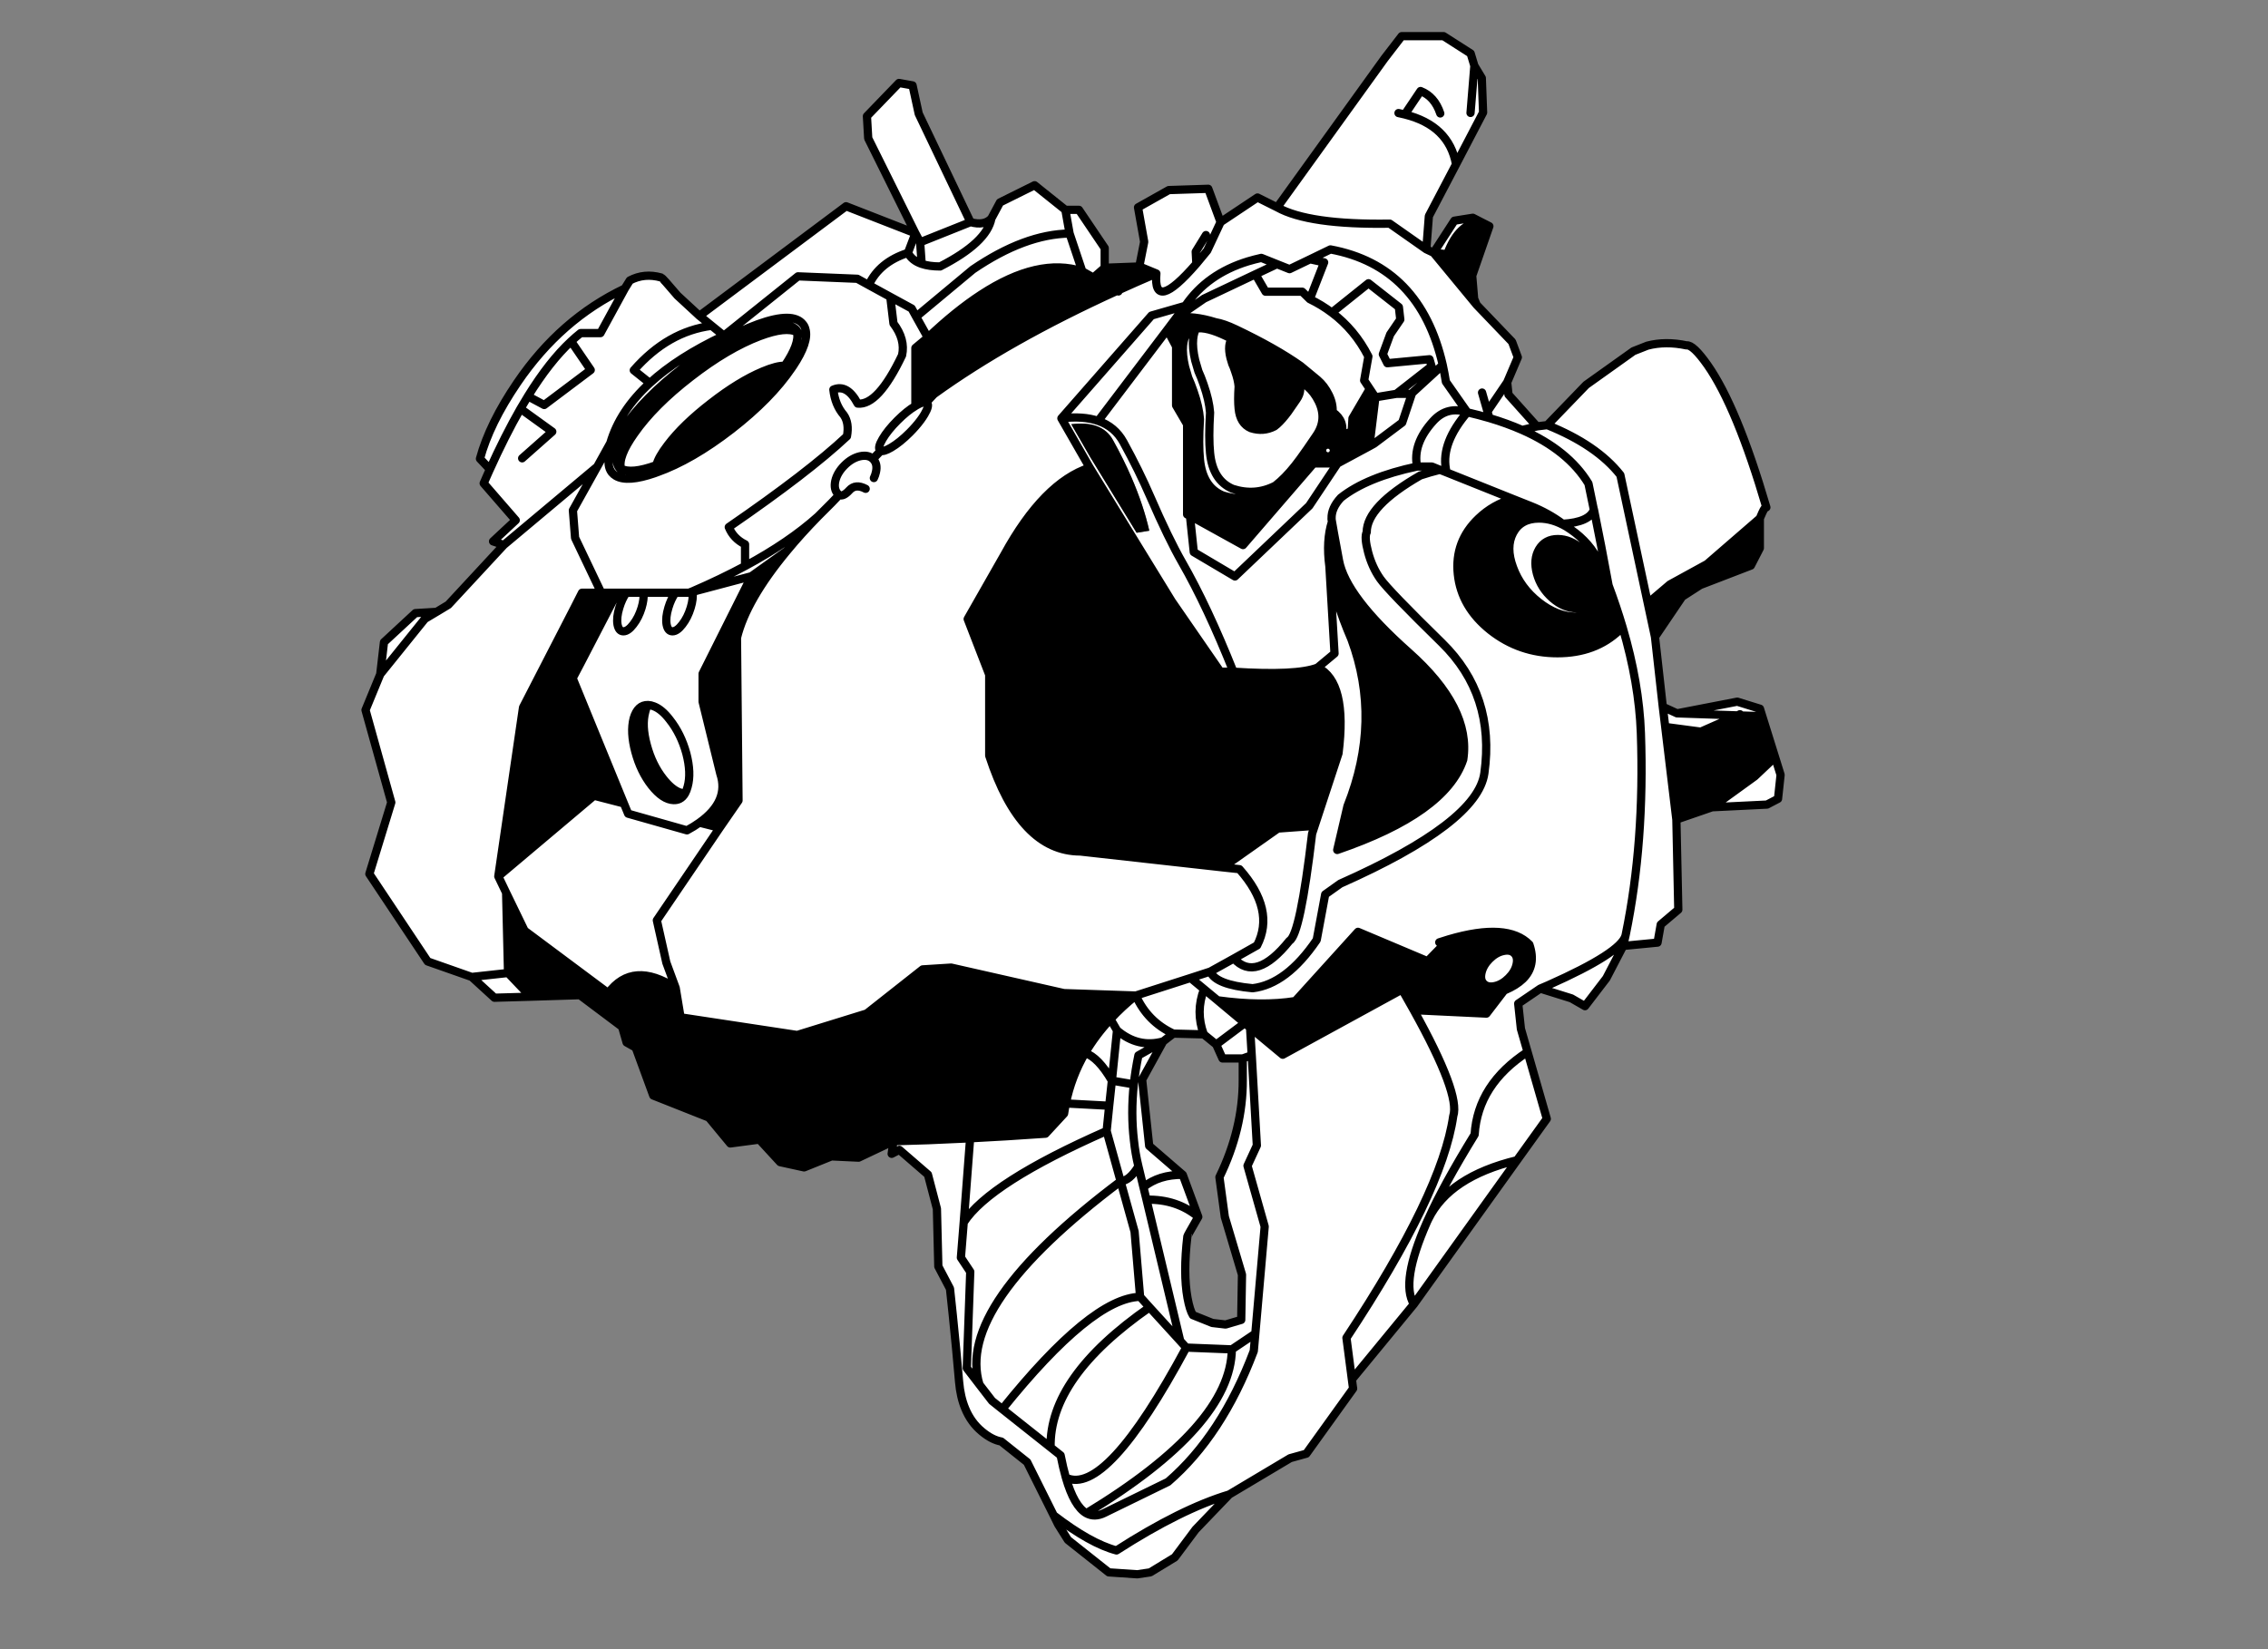 <?xml version="1.0" encoding="utf-8"?>
<!-- Generator: Adobe Illustrator 16.0.0, SVG Export Plug-In . SVG Version: 6.00 Build 0)  -->
<!DOCTYPE svg PUBLIC "-//W3C//DTD SVG 1.0//EN" "http://www.w3.org/TR/2001/REC-SVG-20010904/DTD/svg10.dtd">
<svg version="1.0" id="Layer_1" xmlns="http://www.w3.org/2000/svg" xmlns:xlink="http://www.w3.org/1999/xlink" x="0px" y="0px"
	 width="550px" height="400px" viewBox="0 0 550 400" enable-background="new 0 0 550 400" xml:space="preserve">
<rect x="0" y="0" width="550" height="400" fill="#808080" stroke="none"/>
<g>
	<path fill-rule="evenodd" clip-rule="evenodd" fill="#FFFFFF" d="M401.34,154.461l1.895,16.972l3.449,1.585l14.611-2.829
		l5.502,1.709l0.559,1.803l-5.969-0.187l-8.92,3.947l-8.641-1.15l2.703,22.475l0.467,21.851l-4.26,3.606l-0.775,4.383l-8.332,0.808
		l-4.072,7.833l-5.189,6.776l-3.295-1.896l-7.553-2.362l-5.348,3.638l0.654,6.123l1.615,5.595l4.662,16.227l-7.211,10.039
		l-25.021,34.906l-15.014,18.246l0.124,1.119l0.155,1.12l-11.346,15.79l-3.916,1.088l-14.765,8.797l-8.175,8.517l-5.035,6.744
		l-5.969,3.638l-3.14,0.466l-6.9-0.466l-9.915-7.864l-2.363-3.761l-1.088-2.208l-6.434-12.899l-6.279-5.004
		c-1.513-0.27-3.077-1.078-4.693-2.424c-1.762-1.452-3.108-3.307-4.041-5.565c-0.788-1.885-1.285-4.051-1.492-6.496
		c-0.456-5.367-0.963-10.744-1.523-16.133l-0.684-6.464l-2.828-5.378l-0.342-13.987l-2.176-8.3l-6.932-5.999l-1.865,0.964
		l0.435-3.046c5.45-0.125,11.231-0.343,17.345-0.654c0.414-0.021,0.829-0.041,1.243-0.062c5.802-0.29,11.895-0.663,18.278-1.118
		l4.506-4.881c0.125-0.829,0.27-1.647,0.436-2.455c0.871-4.311,2.424-8.394,4.663-12.247c2.155,0.725,4.32,2.963,6.496,6.714
		c-2.176-3.751-4.341-5.989-6.496-6.714c1.679-2.86,3.729-5.596,6.153-8.207l1.586,2.736l-1.586-2.736
		c1.824-1.989,3.876-3.896,6.155-5.719l-17.469-0.591l-27.322-6.186l-6.901,0.436l-13.552,10.692l-16.878,5.222l-28.286-4.289
		l-1.181-7.118l-2.269-6.154l-2.3-10.258l15.231-22.442l-15.231,22.442l2.3,10.258l2.269,6.154
		c-6.942-4.496-12.392-4.082-16.35,1.243l-20.298-15.138l-4.476-9.231l0.466,19.489l5.471,5.75l-8.766,0.249l-5.502-5.036
		l-10.692-3.761l-14.143-21.229l5.315-17.345l-6.248-22.411l3.574-8.672l0.902-7.771l7.616-7.057l5.16-0.311l2.828-1.709
		l13.459-14.516l-2.611-0.87l5.501-5.129l-7.771-8.952c0.291-0.663,0.57-1.306,0.84-1.927l0.528-1.181l0.124-0.311l-2.393-2.549
		c1.554-5.719,4.569-11.864,9.045-18.433c6.983-10.278,15.676-17.894,26.08-22.846l1.212-1.958c2.342-1.243,4.88-1.482,7.616-0.715
		c0.228,0.083,1.544,1.544,3.947,4.383l5.315,4.911l35.56-26.576l16.815,6.559l-11.438-23.033l-0.311-5.377l7.771-8.051l3.294,0.591
		l1.492,6.87l12.558,26.296c2.238,0.622,3.927,0.321,5.066-0.901l2.083-3.885l8.393-4.166l7.459,5.968h3.295l6.248,9.263v4.787
		l-2.734,2.394l-2.705-1.523c-7.086-2.3-15.262-0.425-24.525,5.626c-4.103,2.673-8.413,6.155-12.93,10.444l-2.829-5.066
		l13.739-11.439c8.393-5.719,16.215-8.631,23.469-8.734l3.076,9.17l-3.076-9.17c-7.254,0.104-15.076,3.015-23.469,8.734
		l-13.739,11.439l2.829,5.066l-3.016,2.518v14.081c-1.347,0.788-2.797,1.958-4.352,3.513c-1.575,1.575-2.776,3.067-3.605,4.476
		c-0.829,1.409-1.036,2.321-0.622,2.735c0.041,0.042,0.104,0.083,0.187,0.125c-0.083-0.042-0.146-0.083-0.187-0.125
		c-0.415-0.414-0.208-1.326,0.622-2.735c0.829-1.409,2.031-2.901,3.605-4.476c1.554-1.554,3.005-2.725,4.352-3.513
		c0.042-0.042,0.083-0.073,0.125-0.093c1.181-0.684,2.009-0.943,2.487-0.777c0.103,0.042,0.186,0.094,0.248,0.156
		c0.394,0.394,0.176,1.295-0.653,2.704c-0.559,0.954-1.295,1.948-2.207,2.984c-0.435,0.498-0.901,0.995-1.398,1.493
		c-1.575,1.575-3.067,2.776-4.476,3.605c-1.243,0.726-2.083,0.984-2.518,0.777l-1.896,1.99l0.031,0.031
		c0.767,0.767,0.995,1.823,0.684,3.17c-0.104,0.498-0.27,0.974-0.498,1.43c0.228-0.457,0.394-0.933,0.498-1.43
		c0.311-1.347,0.083-2.403-0.684-3.17l-0.031-0.031l1.896-1.99c0.435,0.207,1.274-0.052,2.518-0.777
		c1.409-0.829,2.901-2.03,4.476-3.605c0.497-0.498,0.963-0.995,1.398-1.493c0.912-1.036,1.648-2.03,2.207-2.984
		c0.829-1.409,1.047-2.311,0.653-2.704c-0.062-0.062-0.145-0.114-0.248-0.156l1.896-2.02c12.081-8.724,26.887-17.076,44.418-25.053
		l0.311,0.155l-0.311-0.155c3.088-1.409,6.258-2.808,9.512-4.196l-4.135-1.71l1.182-5.968l-1.492-8.362l7.46-4.196l9.574-0.311
		l2.983,8.082l8.953-5.968l4.787,2.393l26.016-36.119l4.166-5.409h10.164l6.559,4.196l0.901,2.984l1.802,2.984l0.312,8.361
		l-6.559,12.558l-6.59,12.558l-0.622,8.051l1.772,0.839l5.034-7.771l4.478-0.715l1.988,1.026c-3.584,0.124-6.32,2.735-8.205,7.833
		l-3.295-0.373l10.443,12.651l8.578,8.952l1.4,3.761l-2.58,6.062l0.311,2.984l6.9,7.709l2.518-0.311l9.42-9.76l11.467-8.175
		l3.389-1.337c2.943-0.767,6.113-0.787,9.512-0.062c1.037-0.145,2.725,1.44,5.066,4.756c4.746,6.776,9.502,18.288,14.268,34.534
		c-0.207-0.125-0.527,0.29-0.963,1.244l-0.621,1.429l-12.777,11.066l-9.014,4.942l-5.377,4.569l-6.652-31.115
		c-3.791-4.829-9.697-8.859-17.717-12.092c8.02,3.233,13.926,7.263,17.717,12.092l6.652,31.115L401.34,154.461z M284.526,250.695
		c-4.165-1.927-7.19-5.004-9.076-9.231C277.336,245.691,280.361,248.769,284.526,250.695z M220.184,61.335l1.802-4.756l1.15,2.175
		l0.373,5.253l-0.373-5.253l-1.15-2.175L220.184,61.335z M210.672,69.137c1.721-3.709,4.891-6.311,9.512-7.802
		c0.642,1.243,1.75,2.134,3.326,2.673c1.222,0.415,2.715,0.622,4.476,0.622c7.564-3.875,11.708-7.761,12.433-11.656
		c-0.726,3.896-4.869,7.781-12.433,11.656c-1.761,0-3.254-0.207-4.476-0.622c-1.575-0.539-2.684-1.43-3.326-2.673
		C215.562,62.827,212.393,65.428,210.672,69.137z M215.895,71.997l5.19,2.829l1.088,1.989l-1.088-1.989L215.895,71.997z
		 M415.17,195.802l10.352-7.491l4.943-4.663l1.336,4.29l-0.623,5.813l-2.672,1.398L415.17,195.802z M280.424,66.339
		c-0.561,6.527,2.673,5.74,9.697-2.363l-0.155-2.921l2.487-4.041l-2.487,4.041l0.155,2.921
		C283.097,72.08,279.863,72.867,280.424,66.339z M295.996,53.875l-3.232,6.901c-0.933,1.161-1.812,2.228-2.643,3.201
		c0.83-0.974,1.71-2.041,2.643-3.201L295.996,53.875z M306.906,70.753h8.891l1.834,1.802l3.48-8.921l-3.418-0.746l-4.974,2.393
		l-3.046-1.212l-5.223,2.456L306.906,70.753l-2.455-4.228l5.223-2.456l3.046,1.212l4.974-2.393l3.418,0.746l-3.48,8.921
		l-1.834-1.802H306.906z M264.26,113.431l-6.869-11.967l21.852-24.929l8.206-2.362c3.503-5.16,8.569-8.755,15.2-10.786
		c1.036-0.311,2.113-0.591,3.232-0.839l3.793,1.522l-3.793-1.522c-1.119,0.248-2.196,0.528-3.232,0.839
		c-6.631,2.031-11.697,5.626-15.2,10.786l-8.206,2.362l-21.852,24.929L264.26,113.431z M339.141,27.422
		c0.518,0.104,1.025,0.218,1.523,0.342l3.822-5.688c2.279,0.891,3.875,2.704,4.787,5.44c-0.912-2.736-2.508-4.549-4.787-5.44
		l-3.822,5.688C340.166,27.64,339.658,27.526,339.141,27.422z M340.664,27.765c7.149,1.782,11.293,5.812,12.434,12.091
		C351.957,33.577,347.813,29.546,340.664,27.765z M356.609,27.392l0.933-11.439L356.609,27.392z M317.693,62.889l4.941-2.394
		c14.506,2.694,23.582,12.029,27.229,28.006c0.29,1.327,0.549,2.694,0.777,4.103l5.19,7.398c1.865,0.436,3.648,0.902,5.347,1.399
		l-0.466-1.617l-1.306-4.569l1.306,4.569l0.466,1.617c-1.698-0.497-3.481-0.963-5.347-1.399l-5.19-7.398
		c-0.229-1.409-0.487-2.776-0.777-4.103c-3.647-15.977-12.724-25.312-27.229-28.006L317.693,62.889z M345.886,60.464l-8.859-6.217
		c-13.116,0.208-22.214-1.108-27.29-3.948c5.076,2.839,14.174,4.155,27.29,3.948L345.886,60.464z M317.631,72.556
		c1.928,0.933,3.709,2.021,5.346,3.264l8.891-7.119l7.366,5.782l0.343,3.015l-2.455,3.606l-1.773,4.818l1.088,2.176l10.227-0.964
		l0.498,1.709l0.498,1.71l2.206-2.052l-2.206,2.052l-0.498-1.71l-0.498-1.709l-10.227,0.964l-1.088-2.176l1.773-4.818l2.455-3.606
		l-0.343-3.015l-7.366-5.782l-8.891,7.119C321.34,74.577,319.559,73.488,317.631,72.556z M332.084,108.24l1.119-0.622l6.84-5.129
		l2.33-6.962h-3.762l-5.066,0.839l5.066-0.839h3.762l-2.33,6.962l-6.84,5.129L332.084,108.24l1.461-11.874l-1.367-2.051
		l-1.368-2.052l1.026-5.812c-2.196-4.311-5.149-7.854-8.859-10.631c3.71,2.777,6.663,6.32,8.859,10.631l-1.026,5.812l1.368,2.052
		l-4.196,7.149l-0.187,3.201l-2.549,0.995c0.705-2.362,0.01-4.269-2.082-5.72c0.082-1.368-0.229-2.766-0.934-4.196
		c-0.725-1.471-1.637-2.673-2.735-3.605l-4.103-3.388c-4.041-2.86-9.283-5.823-15.729-8.89c-1.906-0.912-3.543-1.482-4.911-1.71
		c-3.563-1.119-6.734-1.471-9.511-1.057l-2.176,2.891l2.145,4.01v14.33l2.673,4.569v21.883l0.684,0.311l12.868,7.118l17.096-19.8
		h5.814l-6.839,10.257l-18.028,17.158l-9.979-5.906l-0.933-8.827l0.933,8.827l9.979,5.906l18.028-17.158l6.839-10.257
		L332.084,108.24z M338.611,95.527l8.549-6.684L338.611,95.527z M347.658,90.553l-5.223,4.787l-0.062,0.187l0.062-0.187
		L347.658,90.553z M323.008,126.548c-0.041-0.208-0.072-0.405-0.094-0.591c0-0.083,0-0.166,0-0.249
		c-0.041-1.658,0.705-3.316,2.238-4.974c4.207-3.336,10.372-5.865,18.495-7.584c-0.746-3.668,0.56-7.346,3.917-11.035
		c2.259-2.486,5.014-3.191,8.268-2.114c-3.254-1.077-6.009-0.373-8.268,2.114c-3.357,3.688-4.663,7.367-3.917,11.035
		c-8.123,1.72-14.288,4.248-18.495,7.584c-1.533,1.658-2.279,3.315-2.238,4.974c0,0.083,0,0.166,0,0.249
		C322.936,126.144,322.967,126.341,323.008,126.548z M309.301,117.783c-3.979,3.067-8.258,3.854-12.838,2.362
		c-3.211-1.367-5.035-4.269-5.471-8.703c-0.249-2.424-0.249-5.688,0-9.792c-0.145-1.968-0.663-4.227-1.555-6.776
		c-0.436-1.264-0.859-2.342-1.273-3.233l-0.777-2.642c-0.477-2.031-0.643-3.771-0.498-5.222c0.229-2.445,1.295-3.813,3.202-4.103
		c-0.394,0.643-0.643,1.482-0.747,2.518c-0.145,1.45,0.021,3.191,0.498,5.222l0.777,2.642c0.414,0.891,0.84,1.969,1.274,3.233
		c0.892,2.548,1.409,4.807,1.554,6.776c-0.248,4.103-0.248,7.367,0,9.791c0.436,4.435,2.26,7.336,5.471,8.704
		C302.564,119.741,306.026,119.482,309.301,117.783c-3.274,1.699-6.736,1.958-10.383,0.777c-3.211-1.368-5.035-4.269-5.471-8.704
		c-0.248-2.424-0.248-5.688,0-9.791c-0.145-1.969-0.662-4.228-1.554-6.776c-0.435-1.264-0.86-2.342-1.274-3.233l-0.777-2.642
		c-0.477-2.031-0.643-3.772-0.498-5.222c0.104-1.036,0.354-1.875,0.747-2.518c1.699-0.27,4.071,0.321,7.118,1.772
		c0.787,0.373,1.554,0.746,2.301,1.119c-0.374-0.042-0.705-0.042-0.996,0c-0.207,0.352-0.342,0.808-0.403,1.368
		c-0.083,0.787,0.011,1.741,0.28,2.86l0.434,1.461c0.229,0.476,0.457,1.067,0.686,1.771c0.496,1.388,0.787,2.622,0.869,3.699
		c-0.145,2.259-0.145,4.051,0,5.377c0.229,2.425,1.223,4.01,2.984,4.756c1.989,0.643,3.886,0.498,5.688-0.435
		c0.209-0.166,0.426-0.342,0.653-0.529c0.829-0.746,1.71-1.75,2.643-3.015c0.519-0.726,1.212-1.73,2.083-3.015
		c1.035-1.471,1.16-3.015,0.372-4.631c-0.103-0.228-0.217-0.446-0.342-0.653l2.581,2.145c1.098,0.933,2.01,2.135,2.734,3.606
		c1.451,2.963,1.232,5.781-0.652,8.454c-1.596,2.363-2.87,4.197-3.824,5.502c-1.678,2.3-3.283,4.134-4.817,5.502
		C310.088,117.14,309.693,117.472,309.301,117.783z M320.615,109.266c0-0.394,0.134-0.736,0.403-1.026
		c0.29-0.27,0.632-0.404,1.026-0.404c0.393,0,0.725,0.134,0.994,0.404c0.291,0.29,0.436,0.632,0.436,1.026
		c0,0.394-0.145,0.725-0.436,0.995c-0.27,0.291-0.602,0.435-0.994,0.435c-0.395,0-0.736-0.145-1.026-0.435
		C320.749,109.991,320.615,109.659,320.615,109.266z M283.066,79.985l-16.755,22.101c2.715,0.933,4.757,2.652,6.124,5.16
		c2.508,4.559,4.693,8.994,6.559,13.304c2.9,6.693,5.461,11.978,7.678,15.853c4.082,7.129,8.227,15.967,12.433,26.515
		c-4.206-10.548-8.351-19.386-12.433-26.515c-2.217-3.875-4.777-9.159-7.678-15.853c-1.865-4.31-4.051-8.745-6.559-13.304
		c-1.367-2.507-3.409-4.227-6.124-5.16L283.066,79.985z M296.525,210.381l13.365-9.419l8.921-0.653l-0.622,1.897
		c-1.926,16.35-3.75,25-5.47,25.954c-5.45,6.797-9.946,8.237-13.49,4.32l-5.72,3.171l5.72-3.171c3.544,3.917,8.04,2.477,13.49-4.32
		c1.72-0.954,3.544-9.604,5.47-25.954l0.622-1.897l5.782-17.593c1.45-11.542-0.238-18.474-5.066-20.795l4.103-3.419l-1.243-21.137
		l1.243,21.137l-4.103,3.419c-3.42,1.327-10.227,1.658-20.423,0.995h-3.17l-11.78-17.065l-19.895-32.419
		c-7.418,2.424-14.318,9.459-20.701,21.105l-8.89,15.604l5.222,13.49v19.646c5.035,15.479,12.393,23.229,22.069,23.25
		L296.525,210.381l4.041,0.435c5.822,6.569,7.252,12.734,4.289,18.494l-5.626,3.171l5.626-3.171
		c2.963-5.76,1.533-11.925-4.289-18.494L296.525,210.381z M393.629,229.435c0.188-0.829,0.375-1.657,0.561-2.487
		C394.004,227.777,393.816,228.605,393.629,229.435z M322.387,137.365c0.662,5.057,2.445,10.962,5.346,17.718
		c4.87,13.138,4.549,26.619-0.963,40.44l-2.486,10.631c17.488-5.989,27.674-13.294,30.555-21.914
		c1.305-8.352-3.119-17.034-13.273-26.048s-15.77-16.422-16.847-22.225s-1.647-8.942-1.71-9.418
		C322.034,129.573,321.826,133.179,322.387,137.365z M366.867,121.015l-16.07-6.434l-1.585-0.622c-0.021,0-0.042,0-0.062,0
		c-1.657,0.414-3.233,0.87-4.725,1.367c-8.662,4.974-12.993,9.563-12.993,13.77c-0.414,0.787-0.301,2.404,0.342,4.849
		c0.643,2.425,1.627,4.581,2.953,6.466c1.326,1.886,6.311,7.056,14.951,15.511c8.621,8.455,12.051,18.992,10.289,31.612
		c-1.119,8.02-12.766,16.952-34.938,26.794l-3.668,2.61l-2.052,11.035c-4.869,7.17-10.049,11.076-15.541,11.719
		c-6.01-0.56-9.429-1.906-10.258-4.041l-4.787,1.555l3.264,2.704l3.264,2.704l-3.264-2.704l-3.264-2.704l4.787-1.555
		c0.829,2.135,4.248,3.481,10.258,4.041c5.492-0.643,10.672-4.549,15.541-11.719l2.052-11.035l3.668-2.61
		c22.173-9.843,33.819-18.774,34.938-26.794c1.762-12.62-1.668-23.157-10.289-31.612c-8.641-8.455-13.625-13.625-14.951-15.511
		c-1.326-1.885-2.311-4.041-2.953-6.466c-0.643-2.445-0.756-4.062-0.342-4.849c0-4.207,4.331-8.796,12.993-13.77
		c1.491-0.497,3.067-0.953,4.725-1.367c0.021,0,0.041,0,0.062,0l1.585,0.622L366.867,121.015z M351.388,227.818
		c-0.767,0.228-1.554,0.477-2.362,0.746C349.834,228.295,350.621,228.046,351.388,227.818l-5.19,5.315l-16.879-7.118l-15.2,16.785
		c-5.408,0.87-11.697,0.808-18.868-0.187l6.621,5.532l1.274,1.089l7.927,6.59l28.938-15.822c0.995,1.74,1.938,3.409,2.829,5.005
		l17.623,0.839l4.291-5.595l0.217-0.094c1.805-0.767,3.242-1.668,4.32-2.704c2.219-2.176,2.746-4.963,1.586-8.361
		C367.354,225.467,360.857,225.041,351.388,227.818z M350.797,114.581c-0.083-0.332-0.145-0.653-0.186-0.964
		c-0.705-4.186,1.035-8.724,5.221-13.615c-4.186,4.891-5.926,9.429-5.221,13.615C350.652,113.928,350.714,114.249,350.797,114.581z
		 M343.647,113.151h3.575l1.989,0.809l-1.989-0.809H343.647z M362.547,239.163c-1.182,0.271-2.094,0.084-2.735-0.559
		c-0.622-0.621-0.798-1.523-0.528-2.704c0.269-1.182,0.911-2.28,1.926-3.296c1.037-1.035,2.136-1.678,3.295-1.927
		c1.182-0.27,2.082-0.093,2.705,0.528c0.643,0.643,0.83,1.554,0.559,2.735c-0.248,1.16-0.891,2.259-1.926,3.295
		C364.826,238.252,363.729,238.895,362.547,239.163z M285.242,77.094l6.744-4.663l12.465-5.906l-12.465,5.906L285.242,77.094
		l2.206-2.922L285.242,77.094z M269.949,106.81c-0.912-1.699-2.291-2.87-4.135-3.512c-1.637-0.56-3.646-0.695-6.03-0.405
		l4.663,8.082l11.189,18.246l3.077-0.497c-0.933-4.103-2.372-8.414-4.321-12.931C273.129,112.872,271.648,109.877,269.949,106.81z
		 M353.532,139.292c0.56,5.284,3.191,9.802,7.896,13.552c4.725,3.73,10.143,5.595,16.256,5.595c6.135,0,11.148-1.865,15.045-5.595
		c0.27-0.249,0.518-0.497,0.746-0.746c-0.975-3.294-2.104-6.662-3.387-10.102c-0.416-1.036-0.861-2.042-1.338-3.015
		c0.746,2.714,0.58,5.077-0.498,7.087c-1.223,2.321-3.305,3.481-6.246,3.481c-2.943,0-5.896-1.161-8.859-3.481
		c-2.943-2.321-5.016-5.129-6.217-8.424c-1.223-3.274-1.223-6.071,0-8.393c1.242-2.321,3.336-3.481,6.277-3.481
		c2.219,0,4.447,0.663,6.684,1.989c-0.311-0.249-0.621-0.487-0.932-0.715c-2.301-1.72-4.871-3.15-7.709-4.289l-4.383-1.741
		c-3.17,0.891-5.938,2.466-8.3,4.725C354.65,129.47,352.973,133.987,353.532,139.292z M361.179,101.401
		c2.86,0.85,5.511,1.813,7.958,2.891l3.574-0.871l-3.574,0.871C366.689,103.214,364.039,102.251,361.179,101.401z M383.621,133.2
		c-1.865-1.637-3.814-2.456-5.844-2.456c-2.031,0-3.543,0.818-4.539,2.456c-0.973,1.637-1.148,3.616-0.527,5.937
		c0.643,2.321,1.896,4.299,3.762,5.937c1.885,1.638,3.844,2.456,5.875,2.456c2.029,0,3.533-0.818,4.506-2.456
		c0.994-1.637,1.17-3.616,0.529-5.937C386.76,136.816,385.506,134.837,383.621,133.2z M379.891,127.76
		c0.705,0.436,1.42,0.932,2.145,1.492c2.963,2.321,5.057,5.119,6.279,8.393c0.166,0.456,0.311,0.902,0.436,1.337
		c-0.125-0.435-0.27-0.881-0.436-1.337c-1.223-3.274-3.316-6.071-6.279-8.393C381.311,128.692,380.596,128.196,379.891,127.76z
		 M369.137,104.292c7.459,3.294,12.816,7.625,16.07,12.993c0.414,1.968,0.838,4.02,1.273,6.155c0.021,0.062,0.041,0.124,0.062,0.186
		c1.141,5.575,2.32,11.698,3.545,18.371c-1.225-6.673-2.404-12.796-3.545-18.371c-0.021-0.062-0.041-0.124-0.062-0.186
		c-0.436-2.135-0.859-4.187-1.273-6.155C381.953,111.918,376.596,107.587,369.137,104.292z M386.543,123.626
		c-0.746,2.031-3.273,3.17-7.584,3.419C383.27,126.796,385.797,125.657,386.543,123.626z M403.826,176.312l-0.592-4.879
		L403.826,176.312z M373.52,239.785c0.684-0.29,1.357-0.58,2.02-0.87c11.646-5.181,17.863-9.169,18.65-11.968
		c0.02-0.104,0.041-0.195,0.061-0.278c3.068-14.9,4.291-31.188,3.67-48.864c-0.291-8.082-1.771-16.651-4.445-25.707
		c2.674,9.055,4.154,17.625,4.445,25.707c0.621,17.675-0.602,33.963-3.67,48.864c-0.02,0.083-0.041,0.175-0.061,0.278
		c-0.787,2.799-7.004,6.787-18.65,11.968C374.877,239.205,374.203,239.495,373.52,239.785z M421.947,173.235l-0.561,0.28
		L421.947,173.235z M421.387,173.515l-14.703-0.497L421.387,173.515z M360.713,99.785l4.787-7.056L360.713,99.785z M270.881,249.919
		l-1.243,12.185l5.315,0.901c0.248-2.301,0.621-4.642,1.119-7.024l5.999-3.389C278.01,253.711,274.279,252.819,270.881,249.919
		c3.398,2.9,7.129,3.792,11.19,2.673l-5.999,3.389c-0.498,2.383-0.871,4.724-1.119,7.024l-5.315-0.901L270.881,249.919z
		 M286.826,284.95l3.762,10.195c-3.461-2.881-7.646-4.27-12.558-4.165l8.175,34.253l1.461,1.617l11.066,0.435l5.688-3.822
		l2.27-25.986l-4.166-14.733l2.27-4.912l-1.243-21.883l1.243,21.883l-2.27,4.912l4.166,14.733l-2.27,25.986l-5.688,3.822
		l-11.066-0.435l-1.461-1.617l-8.175-34.253c4.911-0.104,9.097,1.284,12.558,4.165c-1.782,3.087-2.662,4.663-2.643,4.725
		c-0.704,5.988-0.693,10.973,0.032,14.951c0.372,1.989,0.808,3.377,1.306,4.165l4.724,1.896l3.202,0.374l3.791-1.12l0.188-10.972
		l-4.165-14.019l-1.306-9.636c3.793-7.813,5.678-15.636,5.658-23.468v-5.316l2.175-0.777l-0.404-6.713l0.404,6.713l-2.175,0.777
		h-4.912l-1.523-3.388l-3.016-2.455l-7.397-0.188l-2.455,1.896l-5.098,9.263l1.71,16.07L286.826,284.95
		c-3.832-0.042-7.014,0.953-9.541,2.983l-1.213-5.035c-0.498-2.052-0.861-4.145-1.088-6.279c-0.518-4.393-0.528-8.932-0.031-13.614
		c-0.497,4.683-0.486,9.222,0.031,13.614c0.227,2.135,0.59,4.228,1.088,6.279l1.213,5.035
		C279.812,285.903,282.994,284.908,286.826,284.95z M271.751,286.504v0.031c-26.752,20.121-38.16,36.554-34.223,49.299l-3.077-4.01
		l0.839-23.376l-2.269-3.419l0.684-8.548c4.145-6.423,15.697-13.812,34.658-22.162L271.751,286.504l-3.388-12.185
		c-18.961,8.351-30.514,15.739-34.658,22.162l-0.684,8.548l2.269,3.419l-0.839,23.376l3.077,4.01
		c-3.938-12.745,7.471-29.178,34.223-49.299V286.504c1.451-0.062,2.892-1.265,4.321-3.605
		C274.643,285.239,273.202,286.441,271.751,286.504z M269.638,262.104l-0.653,6.093l-10.506-0.56l10.506,0.56L269.638,262.104z
		 M294.939,253.338l6.932-5.191L294.939,253.338z M291.986,239.91c-1.409,3.667-1.43,7.325-0.062,10.973
		C290.557,247.235,290.577,243.577,291.986,239.91z M275.45,241.464l13.272-4.258L275.45,241.464z M268.363,274.319l0.621-6.123
		L268.363,274.319z M278.03,290.98l-0.745-3.047L278.03,290.98z M271.751,286.535l3.389,12.185l1.337,15.821l2.299,2.549l7.43,8.144
		l-7.43-8.144l-2.299-2.549l-1.337-15.821L271.751,286.535z M342.871,316.312c-2.176-3.522-1.141-10.112,3.107-19.769
		c0.021-0.083,0.053-0.155,0.094-0.218l0.311-0.652c2.425-5.43,6.165-12.257,11.222-20.484c0.518-8.123,4.797-14.807,12.837-20.049
		c-8.04,5.242-12.319,11.926-12.837,20.049c-5.057,8.228-8.797,15.055-11.222,20.484l-0.311,0.652
		c-0.041,0.062-0.072,0.135-0.094,0.218C341.73,306.2,340.695,312.79,342.871,316.312z M327.981,335.678l-1.46-11.19
		c15.479-23.395,24.109-41.32,25.892-53.774c1.182-3.542-2.011-12.112-9.573-25.705c7.562,13.593,10.755,22.163,9.573,25.705
		c-1.782,12.454-10.413,30.38-25.892,53.774L327.981,335.678z M304.42,323.463l-0.373,4.228
		c-5.159,13.655-12.092,24.234-20.795,31.735l-15.479,7.554c-1.576,0.767-3.016,0.788-4.321,0.062
		c-1.989-1.139-3.647-4.02-4.974-8.641c-0.455-1.596-0.881-3.398-1.273-5.408l-2.426-1.928l-11.718-9.293l-2.487-1.99l-3.046-3.947
		l3.046,3.947l2.487,1.99l11.718,9.293l2.426,1.928c0.393,2.01,0.818,3.812,1.273,5.408c1.326,4.621,2.984,7.502,4.974,8.641
		c1.306,0.727,2.745,0.705,4.321-0.062l15.479-7.554c8.703-7.501,15.636-18.08,20.795-31.735L304.42,323.463z M298.11,362.473
		c-7.792,2.341-16.909,6.869-27.354,13.583c-4.228-1.119-9.305-3.958-15.231-8.518c5.927,4.56,11.004,7.398,15.231,8.518
		C281.201,369.342,290.318,364.813,298.11,362.473z M263.452,367.041c23.333-14.153,35.093-27.405,35.28-39.756
		C298.545,339.636,286.785,352.888,263.452,367.041z M367.893,281.406c-11.004,2.674-18.173,7.43-21.51,14.268
		C349.72,288.836,356.889,284.08,367.893,281.406z M167.932,143.426c4.601-1.989,8.849-4.03,12.745-6.124v-5.284
		c-1.886-0.933-3.202-2.321-3.948-4.165c12.931-8.89,22.484-16.236,28.659-22.038c0.394-2.134,0.135-3.854-0.777-5.16
		c-1.409-1.637-2.249-3.688-2.518-6.155c2.238-0.953,4.207,0.176,5.906,3.389c3.294,0.331,6.88-3.575,10.755-11.719
		c0.56-2.569-0.134-5.139-2.083-7.708l-0.777-6.465l-5.223-2.859l-2.766-1.523l-14.392-0.59l-17.967,14.392
		c-7.439,3.502-13.428,7.335-17.966,11.5c-4.87,4.476-8.062,9.325-9.574,14.547l-3.171,5.719l-5.906,10.6l0.529,6.683l6.341,13.304
		l-6.341-13.304l-0.529-6.683l5.906-10.6l3.171-5.719c1.512-5.222,4.704-10.071,9.574-14.547c4.538-4.165,10.527-7.999,17.966-11.5
		l17.967-14.392l14.392,0.59l2.766,1.523l5.223,2.859l0.777,6.465c1.948,2.569,2.642,5.139,2.083,7.708
		c-3.875,8.144-7.46,12.05-10.755,11.719c-1.699-3.212-3.668-4.342-5.906-3.389c0.269,2.466,1.108,4.518,2.518,6.155
		c0.912,1.306,1.171,3.026,0.777,5.16c-6.175,5.802-15.728,13.148-28.659,22.038c0.746,1.844,2.062,3.232,3.948,4.165v5.284
		C176.781,139.396,172.533,141.437,167.932,143.426z M149.655,143.769h2.207h4.196h7.709h3.294h-3.294h-7.709h-4.196H149.655h-3.854
		h-4.663l-1.896,3.73l-12.402,24.09l-5.999,40.967l23.157-19.52l0.311,0.03l6.994,1.803l-9.356-22.846l-3.077-7.522l1.865-3.544
		L149.655,143.769z M167.062,143.769l0.87-0.218c0-0.062,0-0.103,0-0.125C167.642,143.53,167.352,143.644,167.062,143.769z
		 M258.354,50.891l1.027,5.75L258.354,50.891z M235.353,53.875l-12.216,4.88L235.353,53.875z M151.521,69.976l-5.906,10.817h-4.818
		c-0.766,0.601-1.533,1.264-2.3,1.989l4.756,6.963l-11.283,8.485l-3.947-2.113c-0.601,0.974-1.202,1.979-1.803,3.015l7.708,5.564
		l-7.305,6.466l7.305-6.466l-7.708-5.564c0.601-1.036,1.202-2.041,1.803-3.015l3.947,2.113l11.283-8.485l-4.756-6.963
		c0.767-0.725,1.534-1.388,2.3-1.989h4.818L151.521,69.976z M175.547,81.415l-2.953-2.394c-7.108,0.912-13.407,4.507-18.898,10.786
		l3.885,3.108l-3.885-3.108c5.491-6.279,11.791-9.874,18.898-10.786L175.547,81.415z M148.349,114.581
		c-1.595-2.072-0.683-5.605,2.736-10.6c3.357-4.953,8.237-9.905,14.641-14.858c6.382-4.953,12.412-8.455,18.091-10.506
		c5.678-2.052,9.314-2.042,10.91,0.031c0.29,0.352,0.487,0.756,0.591,1.212c0.601,2.03-0.404,5.015-3.015,8.952
		c-0.083,0.146-0.176,0.28-0.28,0.404c-3.377,4.994-8.258,9.967-14.64,14.92c-6.403,4.953-12.434,8.434-18.091,10.444
		c-0.166,0.083-0.332,0.145-0.497,0.186c-4.435,1.534-7.574,1.762-9.418,0.684C148.981,115.224,148.64,114.933,148.349,114.581
		c0.291,0.352,0.632,0.643,1.026,0.87c1.844,1.078,4.984,0.85,9.418-0.684c0.166-0.042,0.332-0.103,0.497-0.186
		c5.657-2.01,11.688-5.492,18.091-10.444c6.382-4.953,11.263-9.926,14.64-14.92c0.104-0.125,0.197-0.259,0.28-0.404
		c2.611-3.937,3.616-6.921,3.015-8.952c-0.104-0.457-0.301-0.86-0.591-1.212c-1.595-2.073-5.232-2.083-10.91-0.031
		c-5.679,2.051-11.708,5.554-18.091,10.506c-6.403,4.953-11.283,9.905-14.641,14.858
		C147.666,108.976,146.754,112.509,148.349,114.581z M151.054,114.27c-0.332-0.207-0.622-0.466-0.87-0.777
		c-1.409-1.803-0.508-4.984,2.705-9.542c3.17-4.539,7.729-9.107,13.677-13.708c5.926-4.6,11.5-7.895,16.723-9.885
		c5.201-1.948,8.506-2.02,9.916-0.217c0.248,0.311,0.424,0.664,0.528,1.057c-0.104-0.394-0.28-0.746-0.528-1.057
		c-1.41-1.803-4.715-1.73-9.916,0.217c-5.222,1.99-10.796,5.285-16.723,9.885c-5.947,4.601-10.506,9.17-13.677,13.708
		c-3.212,4.558-4.114,7.739-2.705,9.542C150.432,113.804,150.722,114.063,151.054,114.27z M190.312,88.719
		c2.446-3.605,3.43-6.32,2.954-8.144c-1.72-0.974-4.735-0.653-9.045,0.963c-5.222,1.989-10.797,5.284-16.723,9.885
		c-5.948,4.6-10.506,9.169-13.677,13.708c-2.673,3.771-3.75,6.61-3.232,8.517c1.637,0.933,4.507,0.653,8.61-0.839
		c-4.103,1.492-6.973,1.772-8.61,0.839c-0.518-1.907,0.559-4.746,3.232-8.517c3.171-4.538,7.729-9.107,13.677-13.708
		c5.926-4.601,11.5-7.896,16.723-9.885c4.31-1.616,7.325-1.938,9.045-0.963C193.742,82.399,192.758,85.114,190.312,88.719z
		 M159.198,112.809c0.146-0.062,0.291-0.114,0.435-0.155c5.202-1.948,10.776-5.222,16.723-9.823
		c5.927-4.601,10.485-9.19,13.677-13.77c0.104-0.124,0.197-0.238,0.279-0.342c-1.243-0.062-3.025,0.394-5.346,1.368
		c-3.854,1.617-8.03,4.176-12.527,7.678c-4.517,3.481-8.029,6.88-10.537,10.195C160.369,109.97,159.467,111.586,159.198,112.809z
		 M144.837,113.182l-22.66,18.992L144.837,113.182z M126.218,99.132c-2.507,4.373-5.025,9.366-7.553,14.982
		C121.193,108.499,123.711,103.505,126.218,99.132z M138.496,82.782c-3.502,3.253-6.994,7.699-10.475,13.335
		C131.502,90.481,134.994,86.036,138.496,82.782z M105.89,148.399l-2.86,1.71l-10.817,13.428l10.817-13.428L105.89,148.399z
		 M156.059,143.769c0.103,1.036-0.052,2.248-0.466,3.636c-0.477,1.575-1.15,2.922-2.021,4.041c-0.85,1.119-1.647,1.679-2.394,1.679
		s-1.222-0.56-1.43-1.679c-0.187-1.119-0.042-2.466,0.435-4.041c0.415-1.388,0.974-2.601,1.679-3.636
		c-0.705,1.036-1.264,2.248-1.679,3.636c-0.477,1.575-0.622,2.922-0.435,4.041c0.208,1.119,0.684,1.679,1.43,1.679
		s1.544-0.56,2.394-1.679c0.871-1.119,1.543-2.466,2.021-4.041C156.007,146.017,156.162,144.804,156.059,143.769z M153.665,174.23
		c-0.58,2.238-0.446,4.942,0.404,8.113c0.849,3.17,2.166,5.895,3.947,8.175c1.824,2.3,3.596,3.481,5.315,3.543
		c0.539,0.021,1.026-0.072,1.461-0.28c0.539-0.269,0.984-0.715,1.336-1.336c-0.456-0.021-0.922-0.114-1.398-0.28
		c-1.264-0.497-2.56-1.585-3.886-3.263c-1.803-2.28-3.129-5.004-3.979-8.175c-0.87-3.17-0.995-5.875-0.374-8.113
		c0.146-0.642,0.363-1.181,0.653-1.616C155.468,170.956,154.307,172.033,153.665,174.23z M157.146,170.998h0.031
		c0.456,0.021,0.912,0.125,1.368,0.311c1.284,0.477,2.569,1.554,3.854,3.233c1.824,2.299,3.17,5.035,4.041,8.206
		c0.83,3.17,0.933,5.865,0.311,8.082c-0.166,0.643-0.373,1.181-0.622,1.617c0.249-0.436,0.456-0.974,0.622-1.617
		c0.622-2.217,0.519-4.911-0.311-8.082c-0.87-3.17-2.217-5.906-4.041-8.206c-1.285-1.679-2.57-2.756-3.854-3.233
		c-0.456-0.186-0.912-0.29-1.368-0.311H157.146z M151.303,194.869l1.026,2.487l14.267,4.041c1.119-0.601,2.124-1.223,3.015-1.865
		c-0.891,0.643-1.896,1.265-3.015,1.865l-14.267-4.041L151.303,194.869z M169.611,199.532l4.911,1.243l4.569-6.62l-0.373-39.477
		c1.492-6.113,5.533-13.138,12.123-21.075c2.217-2.694,4.735-5.481,7.553-8.362c-2.818,2.881-5.336,5.668-7.553,8.362l-8.61,6.155
		l-14.299,3.792c0.166,1.077,0.021,2.362-0.435,3.854c-0.477,1.575-1.15,2.922-2.021,4.041c-0.85,1.119-1.647,1.679-2.394,1.679
		c-0.746,0-1.222-0.56-1.429-1.679c-0.187-1.119-0.042-2.466,0.435-4.041c0.415-1.388,0.974-2.601,1.679-3.636
		c-0.705,1.036-1.264,2.248-1.679,3.636c-0.476,1.575-0.622,2.922-0.435,4.041c0.207,1.119,0.683,1.679,1.429,1.679
		c0.747,0,1.544-0.56,2.394-1.679c0.871-1.119,1.544-2.466,2.021-4.041c0.456-1.492,0.601-2.777,0.435-3.854l14.299-3.792
		l-11.843,23.654v6.776l4.289,17.469C176.169,192.093,174.481,196.051,169.611,199.532z M211.698,111.317
		c-0.747-0.726-1.792-0.943-3.14-0.653c-1.347,0.311-2.601,1.047-3.761,2.208c-1.181,1.181-1.927,2.445-2.238,3.792
		c-0.29,1.368-0.062,2.425,0.685,3.171c0.083,0.083,0.166,0.155,0.248,0.218l-1.834,1.927c-1.119,1.098-2.207,2.186-3.264,3.263
		c-4.683,4.207-10.589,8.227-17.717,12.061c7.128-3.833,13.034-7.854,17.717-12.061c1.057-1.077,2.145-2.165,3.264-3.263
		l1.834-1.927c-0.083-0.062-0.166-0.135-0.248-0.218c-0.747-0.746-0.975-1.803-0.685-3.171c0.311-1.347,1.058-2.61,2.238-3.792
		c1.161-1.161,2.414-1.896,3.761-2.208C209.906,110.374,210.952,110.592,211.698,111.317z M169.611,76.597l2.984,2.425
		L169.611,76.597z M209.926,118.56c-1.637-0.871-2.953-0.756-3.948,0.342c-0.995,1.099-1.824,1.481-2.487,1.15
		c0.663,0.331,1.492-0.052,2.487-1.15C206.973,117.803,208.29,117.689,209.926,118.56z M233.705,296.481l1.554-20.391
		L233.705,296.481z M120.841,212.556l1.896,3.948L120.841,212.556z M114.406,236.956l8.797-0.963L114.406,236.956z M254.779,351.064
		c-0.27-11.335,7.73-22.66,23.996-33.975C262.51,328.404,254.51,339.729,254.779,351.064z M276.477,314.541
		c-7.854,0.208-18.992,9.284-33.415,27.23C257.484,323.825,268.622,314.749,276.477,314.541z M258.479,358.4
		c6.486,3.108,16.215-7.408,29.188-31.55C274.693,350.992,264.965,361.509,258.479,358.4z M257.391,101.464
		c3.523-0.415,6.497-0.208,8.921,0.622C263.888,101.256,260.914,101.049,257.391,101.464z"/>
	<path fill-rule="evenodd" clip-rule="evenodd" d="M358.102,73.955l-10.443-12.651l3.295,0.373c1.885-5.098,4.621-7.709,8.205-7.833
		l2.021,1.025l-4.165,11.999l0.467,5.595L358.102,73.955z M426.766,125.74v7.211l-2.176,4.228l-12.277,4.725l-4.385,2.829
		l-6.588,9.729l-1.742-8.144l5.377-4.569l9.014-4.942L426.766,125.74z M430.465,183.648l-4.943,4.663l-10.352,7.491l-8.641,2.985
		l-2.703-22.475l8.641,1.15l8.92-3.947l5.969,0.187L430.465,183.648z M128.674,241.743l-5.471-5.75l-0.466-19.489l4.476,9.231
		l20.298,15.138c3.958-5.325,9.408-5.739,16.35-1.243l1.181,7.118l28.286,4.289l16.878-5.222l13.552-10.692l6.901-0.436
		l27.322,6.186l17.469,0.591c-2.279,1.823-4.331,3.729-6.155,5.719c-2.424,2.611-4.475,5.347-6.153,8.207
		c-2.239,3.854-3.792,7.937-4.663,12.247c-0.166,0.808-0.311,1.626-0.436,2.455l-4.506,4.881
		c-6.383,0.455-12.476,0.828-18.278,1.118c-0.415,0.021-0.829,0.041-1.243,0.062c-6.113,0.312-11.895,0.529-17.345,0.654v-0.032
		l-0.062,0.032l-8.393,3.978l-6.59-0.311l-6.621,2.673l-5.812-1.273l-5.035-5.471l-7.057,0.932l-5.19-6.278l-13.49-5.347
		l-4.259-11.626l-2.207-1.243l-1.088-3.792l-10.226-7.678L128.674,241.743z M224.598,97.609c-0.478-0.166-1.306,0.094-2.487,0.777
		c-0.042,0.021-0.083,0.052-0.125,0.093V84.398l3.016-2.518c4.517-4.289,8.827-7.771,12.93-10.444
		c9.263-6.051,17.439-7.926,24.525-5.626l2.705,1.523l2.734-2.394l8.393-0.311l4.135,1.71c-3.254,1.388-6.424,2.787-9.512,4.196
		l-5.75-3.202l5.75,3.202c-17.531,7.978-32.338,16.329-44.418,25.053L224.598,97.609z M333.545,96.366l-1.461,11.874l-7.738,4.166
		h-5.814l-17.096,19.8l-12.868-7.118l-0.684-0.311v-21.883l-2.673-4.569v-14.33l-2.145-4.01l2.176-2.891
		c2.776-0.415,5.947-0.062,9.511,1.057c1.368,0.228,3.005,0.798,4.911,1.71c6.445,3.067,11.688,6.03,15.729,8.89l4.103,3.388
		c1.099,0.933,2.011,2.134,2.735,3.605c0.705,1.43,1.016,2.829,0.934,4.196c2.092,1.451,2.787,3.357,2.082,5.72l2.549-0.995
		l0.187-3.201l4.196-7.149L333.545,96.366z M290.091,79.674c-1.907,0.29-2.974,1.658-3.202,4.103
		c-0.145,1.451,0.021,3.191,0.498,5.222l0.777,2.642c0.414,0.891,0.838,1.969,1.273,3.233c0.892,2.549,1.41,4.808,1.555,6.776
		c-0.249,4.103-0.249,7.367,0,9.792c0.436,4.435,2.26,7.336,5.471,8.703c4.58,1.492,8.858,0.705,12.838-2.362
		c0.393-0.311,0.787-0.643,1.181-0.995c1.534-1.368,3.14-3.202,4.817-5.502c0.954-1.306,2.229-3.14,3.824-5.502
		c1.885-2.673,2.104-5.491,0.652-8.454c-0.725-1.471-1.637-2.673-2.734-3.606l-2.581-2.145c0.125,0.207,0.239,0.425,0.342,0.653
		c0.788,1.616,0.663,3.16-0.372,4.631c-0.871,1.285-1.564,2.29-2.083,3.015c-0.933,1.264-1.813,2.269-2.643,3.015
		c-0.228,0.187-0.444,0.363-0.653,0.529c-1.802,0.933-3.698,1.078-5.688,0.435c-1.762-0.746-2.756-2.331-2.984-4.756
		c-0.145-1.326-0.145-3.119,0-5.377c-0.082-1.077-0.373-2.311-0.869-3.699c-0.229-0.705-0.457-1.295-0.686-1.771l-0.434-1.461
		c-0.27-1.119-0.363-2.073-0.28-2.86c0.062-0.56,0.196-1.016,0.403-1.368c0.291-0.042,0.622-0.042,0.996,0
		c-0.747-0.373-1.514-0.746-2.301-1.119C294.162,79.995,291.79,79.404,290.091,79.674z M299.51,82.565
		c5.408,2.673,9.883,5.263,13.427,7.771l1.523,1.243l-1.523-1.243C309.393,87.828,304.918,85.238,299.51,82.565z M320.615,109.266
		c0,0.394,0.134,0.725,0.403,0.995c0.29,0.291,0.632,0.435,1.026,0.435c0.393,0,0.725-0.145,0.994-0.435
		c0.291-0.27,0.436-0.601,0.436-0.995c0-0.394-0.145-0.736-0.436-1.026c-0.27-0.27-0.602-0.404-0.994-0.404
		c-0.395,0-0.736,0.134-1.026,0.404C320.749,108.53,320.615,108.872,320.615,109.266z M318.812,200.309l-8.921,0.653l-13.365,9.419
		l-34.565-3.855c-9.677-0.021-17.034-7.771-22.069-23.25V163.63l-5.222-13.49l8.89-15.604c6.383-11.646,13.283-18.681,20.701-21.105
		l19.895,32.419l11.78,17.065h3.17c10.196,0.663,17.003,0.332,20.423-0.995c4.828,2.321,6.517,9.253,5.066,20.795L318.812,200.309z
		 M323.008,126.548c0.062,0.476,0.633,3.616,1.71,9.418s6.692,13.21,16.847,22.225s14.578,17.697,13.273,26.048
		c-2.881,8.62-13.066,15.925-30.555,21.914l2.486-10.631c5.512-13.821,5.833-27.302,0.963-40.44
		c-2.9-6.755-4.684-12.661-5.346-17.718C321.826,133.179,322.034,129.573,323.008,126.548z M362.547,239.163
		c1.182-0.269,2.279-0.911,3.295-1.927c1.035-1.036,1.678-2.135,1.926-3.295c0.271-1.182,0.084-2.093-0.559-2.735
		c-0.623-0.621-1.523-0.798-2.705-0.528c-1.159,0.249-2.258,0.892-3.295,1.927c-1.015,1.016-1.657,2.114-1.926,3.296
		c-0.27,1.181-0.094,2.083,0.528,2.704C360.453,239.247,361.365,239.434,362.547,239.163z M351.388,227.818
		c9.47-2.777,15.966-2.352,19.489,1.274c1.16,3.398,0.633,6.186-1.586,8.361c-1.078,1.036-2.516,1.938-4.32,2.704l-0.217,0.094
		l-4.291,5.595l-17.623-0.839c-0.891-1.596-1.834-3.265-2.829-5.005l-28.938,15.822l-7.927-6.59l-1.274-1.089l-6.621-5.532
		c7.171,0.994,13.46,1.057,18.868,0.187l15.2-16.785l16.879,7.118L351.388,227.818z M269.949,106.81
		c1.699,3.067,3.18,6.062,4.443,8.983c1.949,4.518,3.389,8.828,4.321,12.931l-3.077,0.497l-11.189-18.246l-4.663-8.082
		c2.384-0.29,4.394-0.155,6.03,0.405C267.658,103.94,269.037,105.111,269.949,106.81z M353.532,139.292
		c-0.56-5.305,1.118-9.823,5.035-13.553c2.362-2.259,5.13-3.833,8.3-4.725l4.383,1.741c2.838,1.139,5.408,2.569,7.709,4.289
		c0.311,0.228,0.621,0.466,0.932,0.715c-2.236-1.326-4.465-1.989-6.684-1.989c-2.941,0-5.035,1.16-6.277,3.481
		c-1.223,2.321-1.223,5.119,0,8.393c1.201,3.295,3.273,6.103,6.217,8.424c2.963,2.321,5.916,3.481,8.859,3.481
		c2.941,0,5.023-1.161,6.246-3.481c1.078-2.01,1.244-4.373,0.498-7.087c0.477,0.974,0.922,1.979,1.338,3.015
		c1.283,3.44,2.412,6.808,3.387,10.102c-0.229,0.249-0.477,0.497-0.746,0.746c-3.896,3.73-8.91,5.595-15.045,5.595
		c-6.113,0-11.531-1.865-16.256-5.595C356.724,149.094,354.092,144.577,353.532,139.292z M383.621,133.2
		c1.885,1.637,3.139,3.616,3.762,5.937c0.641,2.321,0.465,4.299-0.529,5.937c-0.973,1.638-2.477,2.456-4.506,2.456
		c-2.031,0-3.99-0.818-5.875-2.456c-1.865-1.637-3.119-3.616-3.762-5.937c-0.621-2.321-0.445-4.3,0.527-5.937
		c0.996-1.637,2.508-2.456,4.539-2.456C379.807,130.745,381.756,131.563,383.621,133.2z M141.946,172.023l9.356,22.846l-6.994-1.803
		L141.946,172.023l2.363,21.043l-0.311-0.03l-23.157,19.52l5.999-40.967l12.402-24.09l1.492,13.458l-1.492-13.458l1.896-3.73h4.663
		h3.854l-8.921,17.188l-1.865,3.544L141.946,172.023z M190.312,88.719c-0.083,0.104-0.176,0.218-0.279,0.342
		c-3.191,4.58-7.75,9.169-13.677,13.77c-5.947,4.601-11.521,7.875-16.723,9.823c-0.145,0.041-0.29,0.093-0.435,0.155
		c0.27-1.223,1.171-2.839,2.705-4.849c2.507-3.315,6.02-6.714,10.537-10.195c4.497-3.502,8.673-6.061,12.527-7.678
		C187.287,89.113,189.069,88.657,190.312,88.719z M153.665,174.23c0.642-2.197,1.803-3.274,3.481-3.233
		c-0.29,0.436-0.508,0.974-0.653,1.616c-0.622,2.238-0.497,4.942,0.374,8.113c0.849,3.171,2.176,5.895,3.979,8.175
		c1.326,1.678,2.622,2.766,3.886,3.263c0.476,0.166,0.943,0.26,1.398,0.28c-0.352,0.621-0.797,1.067-1.336,1.336
		c-0.435,0.208-0.922,0.301-1.461,0.28c-1.719-0.062-3.491-1.243-5.315-3.543c-1.782-2.28-3.098-5.004-3.947-8.175
		C153.219,179.172,153.085,176.468,153.665,174.23z M174.522,200.775l-4.911-1.243c4.87-3.481,6.559-7.439,5.066-11.874
		l-4.289-17.469v-6.776l11.843-23.654l8.61-6.155c-6.59,7.937-10.631,14.961-12.123,21.075l0.373,39.477L174.522,200.775z
		 M237.932,71.437l4.725,2.797c-4.538,1.513-9.025,4.714-13.459,9.604c4.435-4.89,8.921-8.091,13.459-9.604L237.932,71.437z"/>
	
		<path fill-rule="evenodd" clip-rule="evenodd" fill="none" stroke="#000000" stroke-width="2" stroke-linecap="round" stroke-linejoin="round" stroke-miterlimit="3" d="
		M276.289,64.629l1.182-5.968l-1.492-8.362l7.46-4.196l9.574-0.311l2.983,8.082l8.953-5.968l4.787,2.393l26.016-36.119l4.166-5.409
		h10.164l6.559,4.196l0.901,2.984l1.802,2.984l0.312,8.361l-6.559,12.558l-6.59,12.558l-0.622,8.051l1.772,0.839l5.034-7.771
		l4.478-0.715l1.988,1.026l2.021,1.025l-4.165,11.999l0.467,5.595l0.621,1.492l8.578,8.952l1.4,3.761l-2.58,6.062l0.311,2.984
		l6.9,7.709l2.518-0.311l9.42-9.76l11.467-8.175l3.389-1.337c2.943-0.767,6.113-0.787,9.512-0.062
		c1.037-0.145,2.725,1.44,5.066,4.756c4.746,6.776,9.502,18.288,14.268,34.534c-0.207-0.125-0.527,0.29-0.963,1.244l-0.621,1.429
		v7.211l-2.176,4.228l-12.277,4.725l-4.385,2.829l-6.588,9.729l1.895,16.972l3.449,1.585l14.611-2.829l5.502,1.709l0.559,1.803
		l3.109,9.947l1.336,4.29l-0.623,5.813l-2.672,1.398l-13.336,0.652l-8.641,2.985l0.467,21.851l-4.26,3.606l-0.775,4.383
		l-8.332,0.808l-4.072,7.833l-5.189,6.776l-3.295-1.896l-7.553-2.362l-5.348,3.638l0.654,6.123l1.615,5.595l4.662,16.227
		l-7.211,10.039l-25.021,34.906l-15.014,18.246l0.124,1.119l0.155,1.12l-11.346,15.79l-3.916,1.088l-14.765,8.797l-8.175,8.517
		l-5.035,6.744l-5.969,3.638l-3.14,0.466l-6.9-0.466l-9.915-7.864l-2.363-3.761l-1.088-2.208l-6.434-12.899l-6.279-5.004
		c-1.513-0.27-3.077-1.078-4.693-2.424c-1.762-1.452-3.108-3.307-4.041-5.565c-0.788-1.885-1.285-4.051-1.492-6.496
		c-0.456-5.367-0.963-10.744-1.523-16.133l-0.684-6.464l-2.828-5.378l-0.342-13.987l-2.176-8.3l-6.932-5.999l-1.865,0.964
		l0.435-3.046c-0.021,0-0.042,0-0.062,0l-8.393,3.978l-6.59-0.311l-6.621,2.673l-5.812-1.273l-5.035-5.471l-7.057,0.932l-5.19-6.278
		l-13.49-5.347l-4.259-11.626l-2.207-1.243l-1.088-3.792l-10.226-7.678l-11.967,0.373l-8.766,0.249l-5.502-5.036l-10.692-3.761
		l-14.143-21.229l5.315-17.345l-6.248-22.411l3.574-8.672l0.902-7.771l7.616-7.057l5.16-0.311l2.828-1.709l13.459-14.516
		l-2.611-0.87l5.501-5.129l-7.771-8.952c0.291-0.663,0.57-1.306,0.84-1.927l0.528-1.181l0.124-0.311l-2.393-2.549
		c1.554-5.719,4.569-11.864,9.045-18.433c6.983-10.278,15.676-17.894,26.08-22.846l1.212-1.958c2.342-1.243,4.88-1.482,7.616-0.715
		c0.228,0.083,1.544,1.544,3.947,4.383l5.315,4.911l35.56-26.576l16.815,6.559l-11.438-23.033l-0.311-5.377l7.771-8.051l3.294,0.591
		l1.492,6.87l12.558,26.296c2.238,0.622,3.927,0.321,5.066-0.901l2.083-3.885l8.393-4.166l7.459,5.968h3.295l6.248,9.263v4.787
		L276.289,64.629z M262.457,65.811l2.705,1.523l2.734-2.394 M270.912,70.536l-5.75-3.202 M271.223,70.691l-0.311-0.155
		c-17.531,7.978-32.338,16.329-44.418,25.053l-1.896,2.02c0.103,0.042,0.186,0.094,0.248,0.156c0.394,0.394,0.176,1.295-0.653,2.704
		c-0.559,0.954-1.295,1.948-2.207,2.984c-0.435,0.498-0.901,0.995-1.398,1.493c-1.575,1.575-3.067,2.776-4.476,3.605
		c-1.243,0.726-2.083,0.984-2.518,0.777l-1.896,1.99l0.031,0.031c0.767,0.767,0.995,1.823,0.684,3.17
		c-0.104,0.498-0.27,0.974-0.498,1.43 M270.912,70.536c3.088-1.409,6.258-2.808,9.512-4.196l-4.135-1.71 M280.424,66.339
		c-0.561,6.527,2.673,5.74,9.697-2.363l-0.155-2.921l2.487-4.041 M295.996,53.875l-3.232,6.901
		c-0.933,1.161-1.812,2.228-2.643,3.201 M306.906,70.753h8.891l1.834,1.802l3.48-8.921l-3.418-0.746l-4.974,2.393l-3.046-1.212
		l-5.223,2.456L306.906,70.753z M264.26,113.431l-6.869-11.967l21.852-24.929l8.206-2.362c3.503-5.16,8.569-8.755,15.2-10.786
		c1.036-0.311,2.113-0.591,3.232-0.839l3.793,1.522 M339.141,27.422c0.518,0.104,1.025,0.218,1.523,0.342l3.822-5.688
		c2.279,0.891,3.875,2.704,4.787,5.44 M340.664,27.765c7.149,1.782,11.293,5.812,12.434,12.091 M356.609,27.392l0.933-11.439
		 M317.693,62.889l4.941-2.394c14.506,2.694,23.582,12.029,27.229,28.006c0.29,1.327,0.549,2.694,0.777,4.103l5.19,7.398
		c1.865,0.436,3.648,0.902,5.347,1.399l-0.466-1.617l-1.306-4.569 M345.886,60.464l-8.859-6.217
		c-13.116,0.208-22.214-1.108-27.29-3.948 M347.658,61.304l3.295,0.373c1.885-5.098,4.621-7.709,8.205-7.833 M317.631,72.556
		c1.928,0.933,3.709,2.021,5.346,3.264l8.891-7.119l7.366,5.782l0.343,3.015l-2.455,3.606l-1.773,4.818l1.088,2.176l10.227-0.964
		l0.498,1.709l0.498,1.71l2.206-2.052 M332.084,108.24l1.119-0.622l6.84-5.129l2.33-6.962h-3.762l-5.066,0.839L332.084,108.24
		l-7.738,4.166l-6.839,10.257l-18.028,17.158l-9.979-5.906l-0.933-8.827l-0.684-0.311v-21.883l-2.673-4.569v-14.33l-2.145-4.01
		l-16.755,22.101c2.715,0.933,4.757,2.652,6.124,5.16c2.508,4.559,4.693,8.994,6.559,13.304c2.9,6.693,5.461,11.978,7.678,15.853
		c4.082,7.129,8.227,15.967,12.433,26.515c10.196,0.663,17.003,0.332,20.423-0.995l4.103-3.419l-1.243-21.137
		c-0.561-4.186-0.353-7.792,0.621-10.816c-0.041-0.208-0.072-0.405-0.094-0.591c0-0.083,0-0.166,0-0.249
		c-0.041-1.658,0.705-3.316,2.238-4.974c4.207-3.336,10.372-5.865,18.495-7.584c-0.746-3.668,0.56-7.346,3.917-11.035
		c2.259-2.486,5.014-3.191,8.268-2.114 M338.611,95.527l8.549-6.684 M347.658,90.553l-5.223,4.787l-0.062,0.187 M309.301,117.783
		c0.393-0.311,0.787-0.643,1.181-0.995c1.534-1.368,3.14-3.202,4.817-5.502c0.954-1.306,2.229-3.14,3.824-5.502
		c1.885-2.673,2.104-5.491,0.652-8.454c-0.725-1.471-1.637-2.673-2.734-3.606l-2.581-2.145c0.125,0.207,0.239,0.425,0.342,0.653
		c0.788,1.616,0.663,3.16-0.372,4.631c-0.871,1.285-1.564,2.29-2.083,3.015c-0.933,1.264-1.813,2.269-2.643,3.015
		c-0.228,0.187-0.444,0.363-0.653,0.529c-1.802,0.933-3.698,1.078-5.688,0.435c-1.762-0.746-2.756-2.331-2.984-4.756
		c-0.145-1.326-0.145-3.119,0-5.377c-0.082-1.077-0.373-2.311-0.869-3.699c-0.229-0.705-0.457-1.295-0.686-1.771l-0.434-1.461
		c-0.27-1.119-0.363-2.073-0.28-2.86c0.062-0.56,0.196-1.016,0.403-1.368c0.291-0.042,0.622-0.042,0.996,0
		c-0.747-0.373-1.514-0.746-2.301-1.119c-3.047-1.451-5.419-2.042-7.118-1.772c-0.394,0.643-0.643,1.482-0.747,2.518
		c-0.145,1.45,0.021,3.191,0.498,5.222l0.777,2.642c0.414,0.891,0.84,1.969,1.274,3.233c0.892,2.548,1.409,4.807,1.554,6.776
		c-0.248,4.103-0.248,7.367,0,9.791c0.436,4.435,2.26,7.336,5.471,8.704C302.564,119.741,306.026,119.482,309.301,117.783
		c-3.979,3.067-8.258,3.854-12.838,2.362c-3.211-1.367-5.035-4.269-5.471-8.703c-0.249-2.424-0.249-5.688,0-9.792
		c-0.145-1.968-0.663-4.227-1.555-6.776c-0.436-1.264-0.859-2.342-1.273-3.233l-0.777-2.642c-0.477-2.031-0.643-3.771-0.498-5.222
		c0.229-2.445,1.295-3.813,3.202-4.103 M299.51,82.565c5.408,2.673,9.883,5.263,13.427,7.771l1.523,1.243 M285.242,77.094
		c2.776-0.415,5.947-0.062,9.511,1.057c1.368,0.228,3.005,0.798,4.911,1.71c6.445,3.067,11.688,6.03,15.729,8.89l4.103,3.388
		c1.099,0.933,2.011,2.134,2.735,3.605c0.705,1.43,1.016,2.829,0.934,4.196c2.092,1.451,2.787,3.357,2.082,5.72l2.549-0.995
		l0.187-3.201l4.196-7.149l-1.368-2.052l1.026-5.812c-2.196-4.311-5.149-7.854-8.859-10.631 M332.178,94.314l1.367,2.051
		 M320.615,109.266c0-0.394,0.134-0.736,0.403-1.026c0.29-0.27,0.632-0.404,1.026-0.404c0.393,0,0.725,0.134,0.994,0.404
		c0.291,0.29,0.436,0.632,0.436,1.026c0,0.394-0.145,0.725-0.436,0.995c-0.27,0.291-0.602,0.435-0.994,0.435
		c-0.395,0-0.736-0.145-1.026-0.435C320.749,109.991,320.615,109.659,320.615,109.266z M288.567,125.087l12.868,7.118l17.096-19.8
		h5.814 M366.867,121.015l-16.07-6.434l-1.585-0.622c-0.021,0-0.042,0-0.062,0c-1.657,0.414-3.233,0.87-4.725,1.367
		c-8.662,4.974-12.993,9.563-12.993,13.77c-0.414,0.787-0.301,2.404,0.342,4.849c0.643,2.425,1.627,4.581,2.953,6.466
		c1.326,1.886,6.311,7.056,14.951,15.511c8.621,8.455,12.051,18.992,10.289,31.612c-1.119,8.02-12.766,16.952-34.938,26.794
		l-3.668,2.61l-2.052,11.035c-4.869,7.17-10.049,11.076-15.541,11.719c-6.01-0.56-9.429-1.906-10.258-4.041l-4.787,1.555
		l3.264,2.704l3.264,2.704c7.171,0.994,13.46,1.057,18.868,0.187l15.2-16.785l16.879,7.118l5.19-5.315
		c-0.767,0.228-1.554,0.477-2.362,0.746 M350.797,114.581c-0.083-0.332-0.145-0.653-0.186-0.964
		c-0.705-4.186,1.035-8.724,5.221-13.615 M343.647,113.151h3.575l1.989,0.809 M283.066,79.985l2.176-2.891l2.206-2.922
		 M285.242,77.094l6.744-4.663l12.465-5.906 M264.26,113.431l19.895,32.419l11.78,17.065h3.17 M322.387,137.365
		c0.662,5.057,2.445,10.962,5.346,17.718c4.87,13.138,4.549,26.619-0.963,40.44l-2.486,10.631
		c17.488-5.989,27.674-13.294,30.555-21.914c1.305-8.352-3.119-17.034-13.273-26.048s-15.77-16.422-16.847-22.225
		s-1.647-8.942-1.71-9.418 M319.527,161.921c4.828,2.321,6.517,9.253,5.066,20.795l-5.782,17.593l-0.622,1.897
		c-1.926,16.35-3.75,25-5.47,25.954c-5.45,6.797-9.946,8.237-13.49,4.32l-5.72,3.171 M353.532,139.292
		c0.56,5.284,3.191,9.802,7.896,13.552c4.725,3.73,10.143,5.595,16.256,5.595c6.135,0,11.148-1.865,15.045-5.595
		c0.27-0.249,0.518-0.497,0.746-0.746c-0.975-3.294-2.104-6.662-3.387-10.102c-0.416-1.036-0.861-2.042-1.338-3.015
		c0.746,2.714,0.58,5.077-0.498,7.087c-1.223,2.321-3.305,3.481-6.246,3.481c-2.943,0-5.896-1.161-8.859-3.481
		c-2.943-2.321-5.016-5.129-6.217-8.424c-1.223-3.274-1.223-6.071,0-8.393c1.242-2.321,3.336-3.481,6.277-3.481
		c2.219,0,4.447,0.663,6.684,1.989c-0.311-0.249-0.621-0.487-0.932-0.715c-2.301-1.72-4.871-3.15-7.709-4.289l-4.383-1.741
		c-3.17,0.891-5.938,2.466-8.3,4.725C354.65,129.47,352.973,133.987,353.532,139.292z M361.179,101.401
		c2.86,0.85,5.511,1.813,7.958,2.891l3.574-0.871 M383.621,133.2c1.885,1.637,3.139,3.616,3.762,5.937
		c0.641,2.321,0.465,4.299-0.529,5.937c-0.973,1.638-2.477,2.456-4.506,2.456c-2.031,0-3.99-0.818-5.875-2.456
		c-1.865-1.637-3.119-3.616-3.762-5.937c-0.621-2.321-0.445-4.3,0.527-5.937c0.996-1.637,2.508-2.456,4.539-2.456
		C379.807,130.745,381.756,131.563,383.621,133.2z M379.891,127.76c0.705,0.436,1.42,0.932,2.145,1.492
		c2.963,2.321,5.057,5.119,6.279,8.393c0.166,0.456,0.311,0.902,0.436,1.337 M369.137,104.292
		c7.459,3.294,12.816,7.625,16.07,12.993c0.414,1.968,0.838,4.02,1.273,6.155c0.021,0.062,0.041,0.124,0.062,0.186
		c1.141,5.575,2.32,11.698,3.545,18.371 M399.598,146.317l-6.652-31.115c-3.791-4.829-9.697-8.859-17.717-12.092 M386.543,123.626
		c-0.746,2.031-3.273,3.17-7.584,3.419 M399.598,146.317l5.377-4.569l9.014-4.942l12.777-11.066 M401.34,154.461l-1.742-8.144
		 M403.826,176.312l-0.592-4.879 M373.52,239.785c0.684-0.29,1.357-0.58,2.02-0.87c11.646-5.181,17.863-9.169,18.65-11.968
		c0.02-0.104,0.041-0.195,0.061-0.278c3.068-14.9,4.291-31.188,3.67-48.864c-0.291-8.082-1.771-16.651-4.445-25.707
		 M427.355,173.702l-5.969-0.187l-8.92,3.947l-8.641-1.15l2.703,22.475 M421.947,173.235l-0.561,0.28l-14.703-0.497
		 M430.465,183.648l-4.943,4.663l-10.352,7.491 M358.102,73.955l-10.443-12.651 M360.713,99.785l4.787-7.056 M295.25,242.614
		l6.621,5.532l1.274,1.089l7.927,6.59l28.938-15.822c0.995,1.74,1.938,3.409,2.829,5.005l17.623,0.839l4.291-5.595l0.217-0.094
		c1.805-0.767,3.242-1.668,4.32-2.704c2.219-2.176,2.746-4.963,1.586-8.361c-3.523-3.626-10.02-4.052-19.489-1.274 M362.547,239.163
		c-1.182,0.271-2.094,0.084-2.735-0.559c-0.622-0.621-0.798-1.523-0.528-2.704c0.269-1.182,0.911-2.28,1.926-3.296
		c1.037-1.035,2.136-1.678,3.295-1.927c1.182-0.27,2.082-0.093,2.705,0.528c0.643,0.643,0.83,1.554,0.559,2.735
		c-0.248,1.16-0.891,2.259-1.926,3.295C364.826,238.252,363.729,238.895,362.547,239.163z M394.189,226.947
		c-0.186,0.83-0.373,1.658-0.561,2.487 M299.229,232.48l5.626-3.171c2.963-5.76,1.533-11.925-4.289-18.494l-4.041-0.435
		l-34.565-3.855c-9.677-0.021-17.034-7.771-22.069-23.25V163.63l-5.222-13.49l8.89-15.604c6.383-11.646,13.283-18.681,20.701-21.105
		 M296.525,210.381l13.365-9.419l8.921-0.653 M270.881,249.919l-1.243,12.185l5.315,0.901c0.248-2.301,0.621-4.642,1.119-7.024
		l5.999-3.389C278.01,253.711,274.279,252.819,270.881,249.919z M275.45,241.464c-2.279,1.823-4.331,3.729-6.155,5.719l1.586,2.736
		 M284.526,250.695c-4.165-1.927-7.19-5.004-9.076-9.231l13.272-4.258 M282.071,252.592l2.455-1.896l7.397,0.188l3.016,2.455
		l6.932-5.191 M269.295,247.183c-2.424,2.611-4.475,5.347-6.153,8.207c2.155,0.725,4.32,2.963,6.496,6.714 M294.939,253.338
		l1.523,3.388h4.912l2.175-0.777l-0.404-6.713 M291.986,239.91c-1.409,3.667-1.43,7.325-0.062,10.973 M290.588,295.146
		c-3.461-2.881-7.646-4.27-12.558-4.165l8.175,34.253l1.461,1.617l11.066,0.435l5.688-3.822l2.27-25.986l-4.166-14.733l2.27-4.912
		l-1.243-21.883 M301.375,256.726v5.316c0.02,7.832-1.865,15.654-5.658,23.468l1.306,9.636l4.165,14.019L301,320.136l-3.791,1.12
		l-3.202-0.374l-4.724-1.896c-0.498-0.788-0.934-2.176-1.306-4.165c-0.726-3.979-0.736-8.963-0.032-14.951
		c-0.02-0.062,0.86-1.638,2.643-4.725l-3.762-10.195 M258.479,267.637l10.506,0.56l0.653-6.093 M271.751,286.504l-3.388-12.185
		c-18.961,8.351-30.514,15.739-34.658,22.162l-0.684,8.548l2.269,3.419l-0.839,23.376l3.077,4.01
		c-3.938-12.745,7.471-29.178,34.223-49.299V286.504z M274.953,263.005c-0.497,4.683-0.486,9.222,0.031,13.614
		c0.227,2.135,0.59,4.228,1.088,6.279l1.213,5.035c2.527-2.03,5.709-3.025,9.541-2.983l-8.143-7.025l-1.71-16.07l5.098-9.263
		 M268.363,274.319l0.621-6.123 M276.072,282.898c-1.43,2.341-2.87,3.543-4.321,3.605 M278.03,290.98l-0.745-3.047 M271.751,286.535
		l3.389,12.185l1.337,15.821l2.299,2.549l7.43,8.144 M342.871,316.312c-2.176-3.522-1.141-10.112,3.107-19.769
		c0.021-0.083,0.053-0.155,0.094-0.218l0.311-0.652c2.425-5.43,6.165-12.257,11.222-20.484c0.518-8.123,4.797-14.807,12.837-20.049
		 M327.981,335.678l-1.46-11.19c15.479-23.395,24.109-41.32,25.892-53.774c1.182-3.542-2.011-12.112-9.573-25.705 M304.42,323.463
		l-0.373,4.228c-5.159,13.655-12.092,24.234-20.795,31.735l-15.479,7.554c-1.576,0.767-3.016,0.788-4.321,0.062
		c-1.989-1.139-3.647-4.02-4.974-8.641c-0.455-1.596-0.881-3.398-1.273-5.408l-2.426-1.928l-11.718-9.293l-2.487-1.99l-3.046-3.947
		 M298.11,362.473c-7.792,2.341-16.909,6.869-27.354,13.583c-4.228-1.119-9.305-3.958-15.231-8.518 M263.452,367.041
		c23.333-14.153,35.093-27.405,35.28-39.756 M367.893,281.406c-11.004,2.674-18.173,7.43-21.51,14.268 M167.932,143.426
		c4.601-1.989,8.849-4.03,12.745-6.124v-5.284c-1.886-0.933-3.202-2.321-3.948-4.165c12.931-8.89,22.484-16.236,28.659-22.038
		c0.394-2.134,0.135-3.854-0.777-5.16c-1.409-1.637-2.249-3.688-2.518-6.155c2.238-0.953,4.207,0.176,5.906,3.389
		c3.294,0.331,6.88-3.575,10.755-11.719c0.56-2.569-0.134-5.139-2.083-7.708l-0.777-6.465l-5.223-2.859l-2.766-1.523l-14.392-0.59
		l-17.967,14.392c-7.439,3.502-13.428,7.335-17.966,11.5c-4.87,4.476-8.062,9.325-9.574,14.547l-3.171,5.719l-5.906,10.6
		l0.529,6.683l6.341,13.304h3.854h2.207h4.196h7.709h3.294C167.352,143.644,167.642,143.53,167.932,143.426z M240.419,52.973
		c-0.726,3.896-4.869,7.781-12.433,11.656c-1.761,0-3.254-0.207-4.476-0.622c-1.575-0.539-2.684-1.43-3.326-2.673
		c-4.622,1.492-7.792,4.093-9.512,7.802 M223.51,64.008l-0.373-5.253l-1.15-2.175l-1.802,4.756 M262.457,65.811l-3.076-9.17
		c-7.254,0.104-15.076,3.015-23.469,8.734l-13.739,11.439l2.829,5.066c4.517-4.289,8.827-7.771,12.93-10.444
		C247.195,65.386,255.371,63.511,262.457,65.811z M258.354,50.891l1.027,5.75 M235.353,53.875l-12.216,4.88 M151.521,69.976
		l-5.906,10.817h-4.818c-0.766,0.601-1.533,1.264-2.3,1.989l4.756,6.963l-11.283,8.485l-3.947-2.113
		c-0.601,0.974-1.202,1.979-1.803,3.015l7.708,5.564l-7.305,6.466 M175.547,81.415l-2.953-2.394
		c-7.108,0.912-13.407,4.507-18.898,10.786l3.885,3.108 M148.349,114.581c-1.595-2.072-0.683-5.605,2.736-10.6
		c3.357-4.953,8.237-9.905,14.641-14.858c6.382-4.953,12.412-8.455,18.091-10.506c5.678-2.052,9.314-2.042,10.91,0.031
		c0.29,0.352,0.487,0.756,0.591,1.212c0.601,2.03-0.404,5.015-3.015,8.952c-0.083,0.146-0.176,0.28-0.28,0.404
		c-3.377,4.994-8.258,9.967-14.64,14.92c-6.403,4.953-12.434,8.434-18.091,10.444c-0.166,0.083-0.332,0.145-0.497,0.186
		c-4.435,1.534-7.574,1.762-9.418,0.684C148.981,115.224,148.64,114.933,148.349,114.581z M151.054,114.27
		c-0.332-0.207-0.622-0.466-0.87-0.777c-1.409-1.803-0.508-4.984,2.705-9.542c3.17-4.539,7.729-9.107,13.677-13.708
		c5.926-4.6,11.5-7.895,16.723-9.885c5.201-1.948,8.506-2.02,9.916-0.217c0.248,0.311,0.424,0.664,0.528,1.057 M190.312,88.719
		c2.446-3.605,3.43-6.32,2.954-8.144c-1.72-0.974-4.735-0.653-9.045,0.963c-5.222,1.989-10.797,5.284-16.723,9.885
		c-5.948,4.6-10.506,9.169-13.677,13.708c-2.673,3.771-3.75,6.61-3.232,8.517c1.637,0.933,4.507,0.653,8.61-0.839
		c0.27-1.223,1.171-2.839,2.705-4.849c2.507-3.315,6.02-6.714,10.537-10.195c4.497-3.502,8.673-6.061,12.527-7.678
		C187.287,89.113,189.069,88.657,190.312,88.719c-0.083,0.104-0.176,0.218-0.279,0.342c-3.191,4.58-7.75,9.169-13.677,13.77
		c-5.947,4.601-11.521,7.875-16.723,9.823c-0.145,0.041-0.29,0.093-0.435,0.155 M144.837,113.182l-22.66,18.992 M126.218,99.132
		c-2.507,4.373-5.025,9.366-7.553,14.982 M138.496,82.782c-3.502,3.253-6.994,7.699-10.475,13.335 M105.89,148.399l-2.86,1.71
		l-10.817,13.428 M156.059,143.769c0.103,1.036-0.052,2.248-0.466,3.636c-0.477,1.575-1.15,2.922-2.021,4.041
		c-0.85,1.119-1.647,1.679-2.394,1.679s-1.222-0.56-1.43-1.679c-0.187-1.119-0.042-2.466,0.435-4.041
		c0.415-1.388,0.974-2.601,1.679-3.636 M145.801,143.769h-4.663l-1.896,3.73l1.492,13.458l8.921-17.188 M141.946,172.023
		l-3.077-7.522l1.865-3.544 M153.665,174.23c-0.58,2.238-0.446,4.942,0.404,8.113c0.849,3.17,2.166,5.895,3.947,8.175
		c1.824,2.3,3.596,3.481,5.315,3.543c0.539,0.021,1.026-0.072,1.461-0.28c0.539-0.269,0.984-0.715,1.336-1.336
		c-0.456-0.021-0.922-0.114-1.398-0.28c-1.264-0.497-2.56-1.585-3.886-3.263c-1.803-2.28-3.129-5.004-3.979-8.175
		c-0.87-3.17-0.995-5.875-0.374-8.113c0.146-0.642,0.363-1.181,0.653-1.616C155.468,170.956,154.307,172.033,153.665,174.23z
		 M157.146,170.998h0.031c0.456,0.021,0.912,0.125,1.368,0.311c1.284,0.477,2.569,1.554,3.854,3.233
		c1.824,2.299,3.17,5.035,4.041,8.206c0.83,3.17,0.933,5.865,0.311,8.082c-0.166,0.643-0.373,1.181-0.622,1.617 M139.242,147.499
		l-12.402,24.09l-5.999,40.967l23.157-19.52l0.311,0.03l-2.363-21.043l9.356,22.846l1.026,2.487l14.267,4.041
		c1.119-0.601,2.124-1.223,3.015-1.865c4.87-3.481,6.559-7.439,5.066-11.874l-4.289-17.469v-6.776l11.843-23.654l-14.299,3.792
		c0.166,1.077,0.021,2.362-0.435,3.854c-0.477,1.575-1.15,2.922-2.021,4.041c-0.85,1.119-1.647,1.679-2.394,1.679
		c-0.746,0-1.222-0.56-1.429-1.679c-0.187-1.119-0.042-2.466,0.435-4.041c0.415-1.388,0.974-2.601,1.679-3.636 M151.303,194.869
		l-6.994-1.803 M222.173,76.814l-1.088-1.989l-5.19-2.829 M213.594,109.328c-0.083-0.042-0.146-0.083-0.187-0.125
		c-0.415-0.414-0.208-1.326,0.622-2.735c0.829-1.409,2.031-2.901,3.605-4.476c1.554-1.554,3.005-2.725,4.352-3.513V84.398
		l3.016-2.518 M221.986,98.479c0.042-0.042,0.083-0.073,0.125-0.093c1.181-0.684,2.009-0.943,2.487-0.777 M237.932,71.437
		l4.725,2.797c-4.538,1.513-9.025,4.714-13.459,9.604 M172.595,79.021l-2.984-2.425 M180.677,137.303
		c7.128-3.833,13.034-7.854,17.717-12.061c1.057-1.077,2.145-2.165,3.264-3.263l1.834-1.927c-0.083-0.062-0.166-0.135-0.248-0.218
		c-0.747-0.746-0.975-1.803-0.685-3.171c0.311-1.347,1.058-2.61,2.238-3.792c1.161-1.161,2.414-1.896,3.761-2.208
		c1.347-0.29,2.393-0.072,3.14,0.653 M198.394,125.242c-2.818,2.881-5.336,5.668-7.553,8.362
		c-6.59,7.937-10.631,14.961-12.123,21.075l0.373,39.477l-4.569,6.62l-15.231,22.442l2.3,10.258l2.269,6.154l1.181,7.118
		l28.286,4.289l16.878-5.222l13.552-10.692l6.901-0.436l27.322,6.186l17.469,0.591 M209.926,118.56
		c-1.637-0.871-2.953-0.756-3.948,0.342c-0.995,1.099-1.824,1.481-2.487,1.15 M167.062,143.769l0.87-0.218c0-0.062,0-0.103,0-0.125
		 M190.841,133.604l-8.61,6.155 M174.522,200.775l-4.911-1.243 M216.671,276.807c5.45-0.125,11.231-0.343,17.345-0.654
		c0.414-0.021,0.829-0.041,1.243-0.062c5.802-0.29,11.895-0.663,18.278-1.118l4.506-4.881c0.125-0.829,0.27-1.647,0.436-2.455
		c0.871-4.311,2.424-8.394,4.663-12.247 M216.609,276.807l0.062-0.032v0.032 M233.705,296.481l1.554-20.391 M122.737,216.504
		l4.476,9.231l20.298,15.138c3.958-5.325,9.408-5.739,16.35-1.243 M120.841,212.556l1.896,3.948l0.466,19.489l5.471,5.75
		 M114.406,236.956l8.797-0.963 M254.779,351.064c-0.27-11.335,7.73-22.66,23.996-33.975 M276.477,314.541
		c-7.854,0.208-18.992,9.284-33.415,27.23 M258.479,358.4c6.486,3.108,16.215-7.408,29.188-31.55 M257.391,101.464
		c3.523-0.415,6.497-0.208,8.921,0.622"/>
</g>
</svg>
